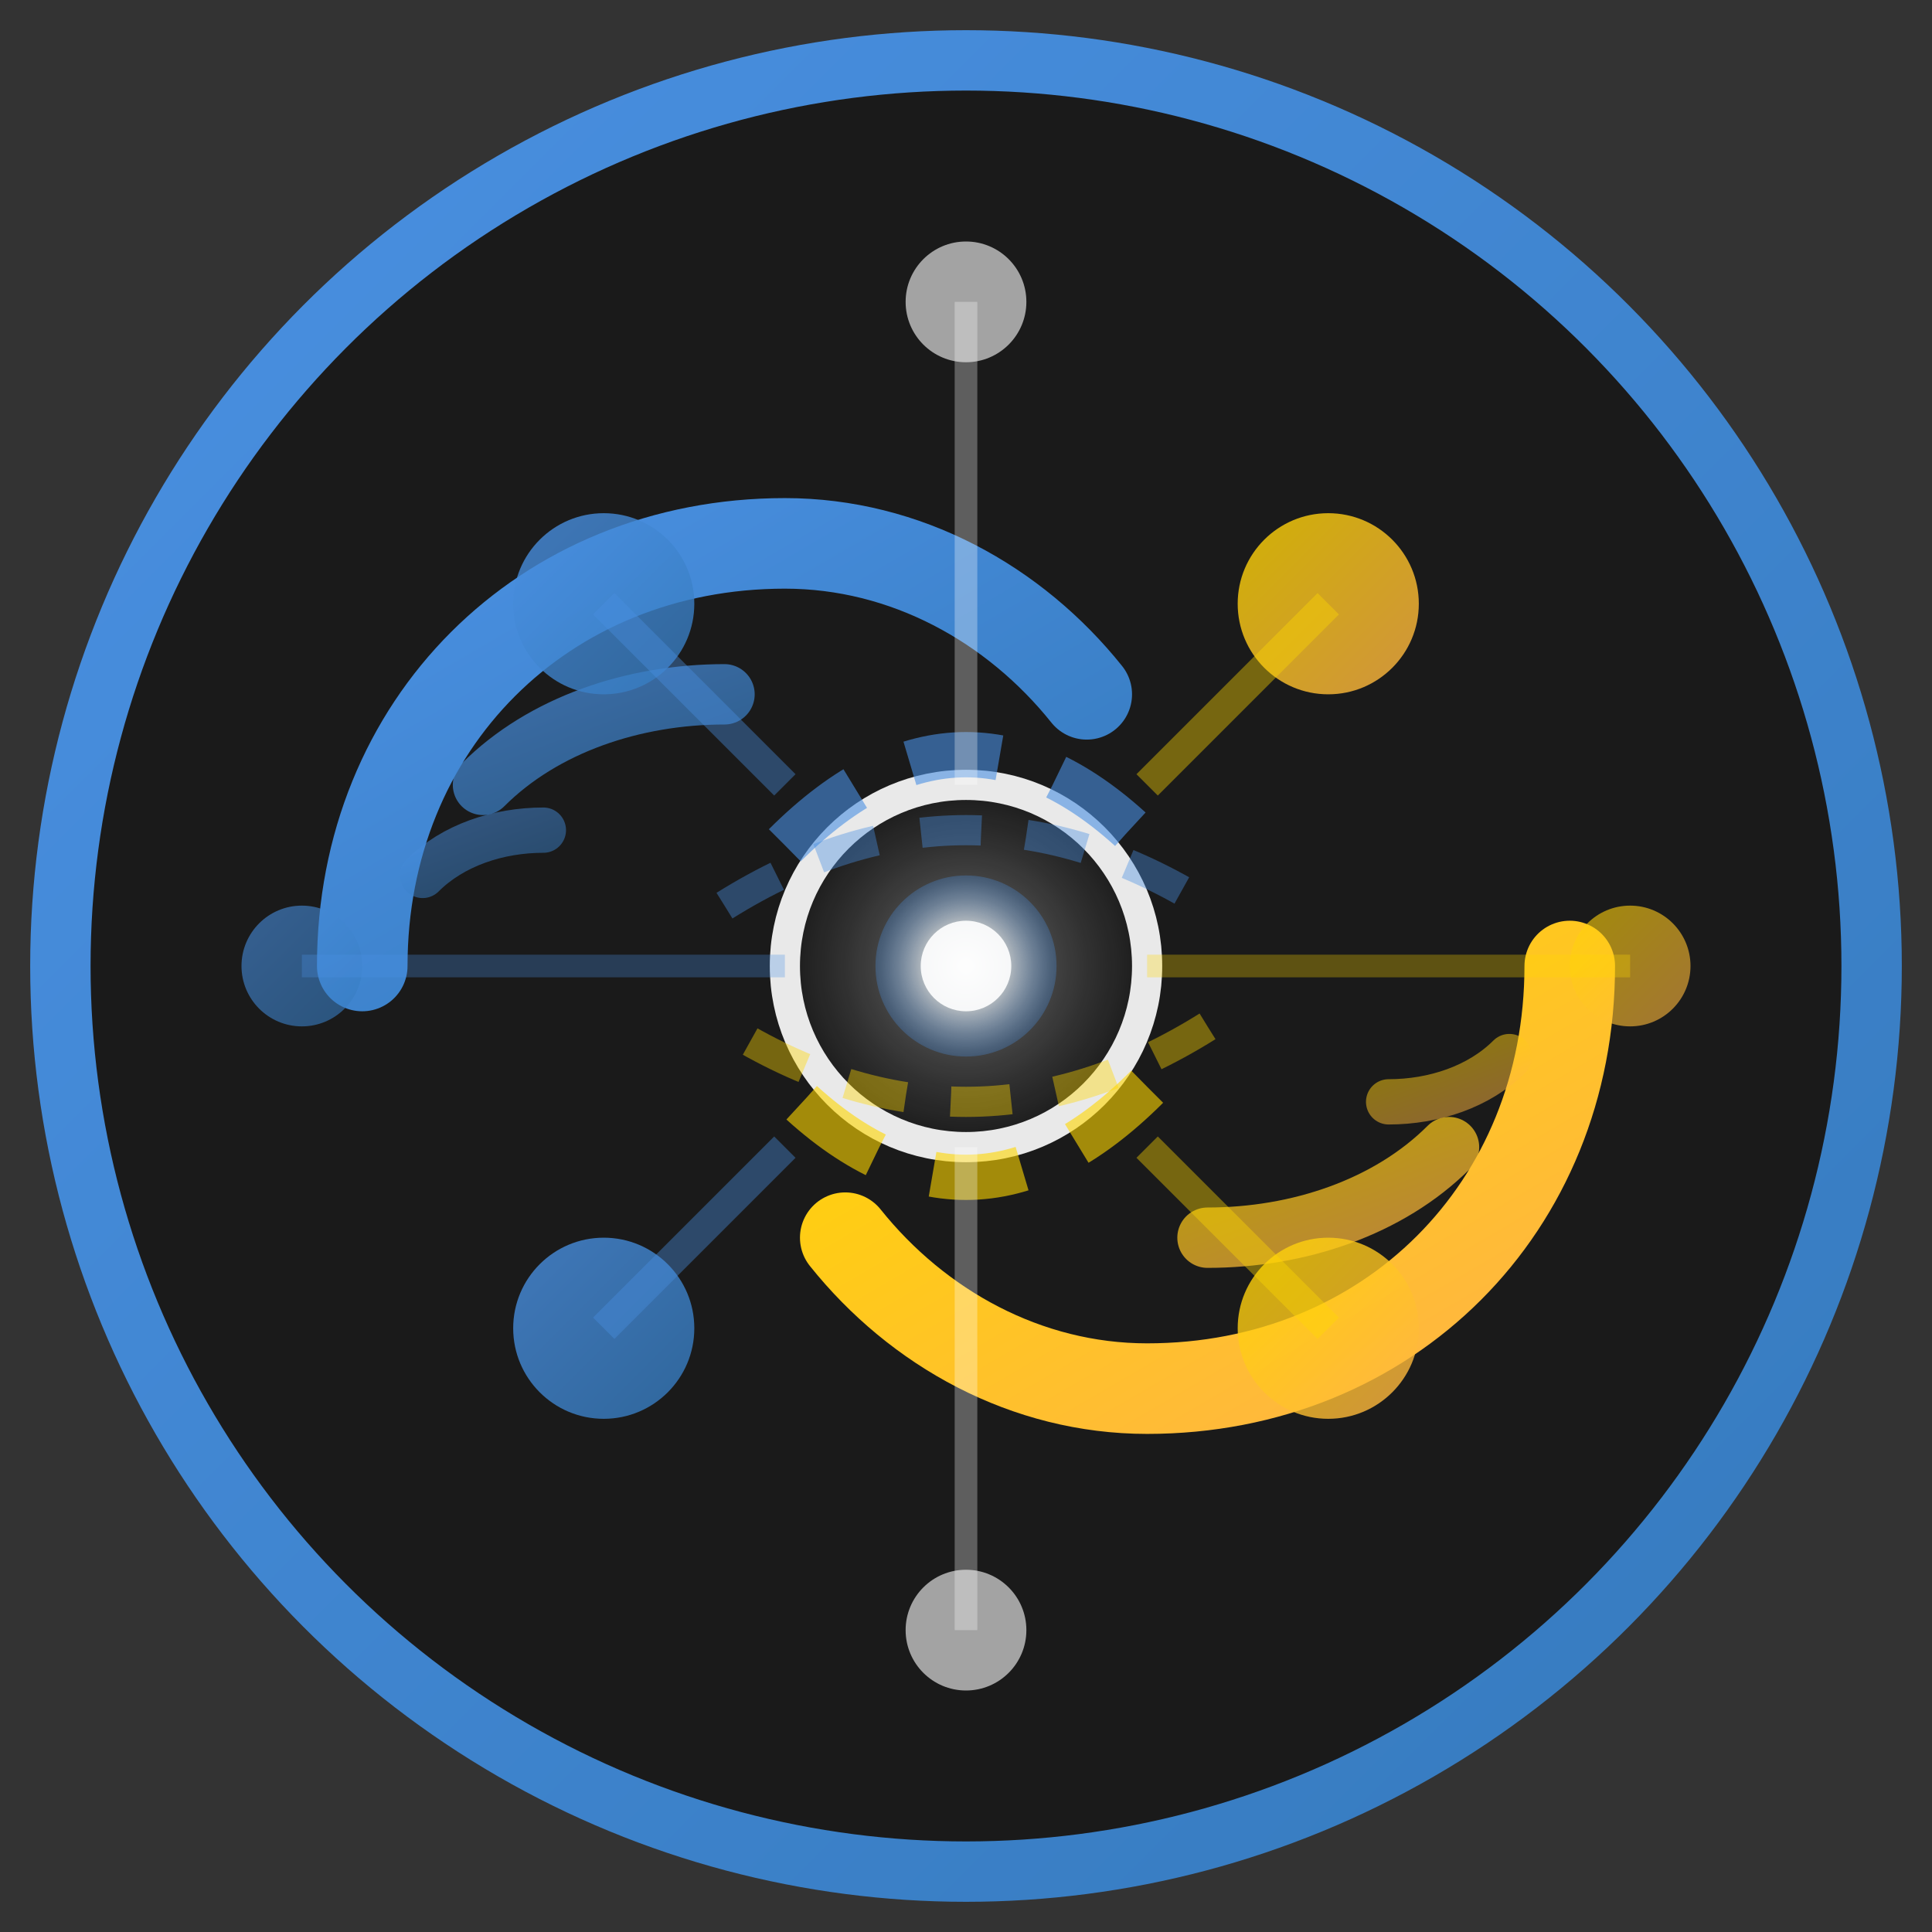<svg width="128" height="128" viewBox="0 0 128 128" fill="none" xmlns="http://www.w3.org/2000/svg">
  <rect x="0" y="0" width="128" height="128" fill="#333333" stroke="none"/>
  <!-- Gradient definitions -->
  <defs>
    <linearGradient id="humanGradient" x1="0%" y1="0%" x2="100%" y2="100%">
      <stop offset="0%" style="stop-color:#4a90e2;stop-opacity:1" />
      <stop offset="100%" style="stop-color:#357abd;stop-opacity:1" />
    </linearGradient>
    <linearGradient id="aiGradient" x1="0%" y1="0%" x2="100%" y2="100%">
      <stop offset="0%" style="stop-color:#ffd700;stop-opacity:1" />
      <stop offset="100%" style="stop-color:#ffb347;stop-opacity:1" />
    </linearGradient>
    <radialGradient id="synergyGlow" cx="50%" cy="50%" r="50%">
      <stop offset="0%" style="stop-color:#ffffff;stop-opacity:0.4" />
      <stop offset="70%" style="stop-color:#ffffff;stop-opacity:0.1" />
      <stop offset="100%" style="stop-color:#ffffff;stop-opacity:0" />
    </radialGradient>
    <radialGradient id="coreGlow" cx="50%" cy="50%" r="50%">
      <stop offset="0%" style="stop-color:#ffffff;stop-opacity:0.9" />
      <stop offset="50%" style="stop-color:#e6f3ff;stop-opacity:0.6" />
      <stop offset="100%" style="stop-color:#4a90e2;stop-opacity:0.3" />
    </radialGradient>
  </defs>
  
  <!-- Background circle with subtle gradient -->
  <circle cx="64" cy="64" r="60" fill="#1a1a1a" stroke="url(#humanGradient)" stroke-width="4"/>
  
  <!-- Human brain/consciousness representation (left side) -->
  <path d="M24 64c0-16 12-28 28-28 8 0 15.2 4 20 10" fill="none" stroke="url(#humanGradient)" stroke-width="6" stroke-linecap="round"/>
  <path d="M32 52c4-4 10-6 16-6" fill="none" stroke="url(#humanGradient)" stroke-width="4" stroke-linecap="round" opacity="0.7"/>
  <path d="M28 58c2-2 5-3 8-3" fill="none" stroke="url(#humanGradient)" stroke-width="3" stroke-linecap="round" opacity="0.5"/>
  
  <!-- AI neural network representation (right side) -->
  <path d="M104 64c0 16-12 28-28 28-8 0-15.2-4-20-10" fill="none" stroke="url(#aiGradient)" stroke-width="6" stroke-linecap="round"/>
  <path d="M96 76c-4 4-10 6-16 6" fill="none" stroke="url(#aiGradient)" stroke-width="4" stroke-linecap="round" opacity="0.7"/>
  <path d="M100 70c-2 2-5 3-8 3" fill="none" stroke="url(#aiGradient)" stroke-width="3" stroke-linecap="round" opacity="0.5"/>
  
  <!-- Central synergy core - the integration point -->
  <circle cx="64" cy="64" r="12" fill="url(#synergyGlow)" stroke="#ffffff" stroke-width="2" opacity="0.9"/>
  <circle cx="64" cy="64" r="6" fill="url(#coreGlow)"/>
  <circle cx="64" cy="64" r="3" fill="#ffffff" opacity="0.9"/>
  
  <!-- Data flow/connection lines showing continuous loop -->
  <path d="M52 56 Q64 44 76 56" fill="none" stroke="#4a90e2" stroke-width="3" opacity="0.6" stroke-dasharray="6,4"/>
  <path d="M76 72 Q64 84 52 72" fill="none" stroke="#ffd700" stroke-width="3" opacity="0.6" stroke-dasharray="6,4"/>
  
  <!-- Secondary flow lines for depth -->
  <path d="M48 60 Q64 50 80 60" fill="none" stroke="#4a90e2" stroke-width="2" opacity="0.4" stroke-dasharray="4,3"/>
  <path d="M80 68 Q64 78 48 68" fill="none" stroke="#ffd700" stroke-width="2" opacity="0.4" stroke-dasharray="4,3"/>
  
  <!-- Enhancement nodes - representing augmented capabilities -->
  <circle cx="40" cy="40" r="6" fill="url(#humanGradient)" opacity="0.8"/>
  <circle cx="88" cy="40" r="6" fill="url(#aiGradient)" opacity="0.8"/>
  <circle cx="40" cy="88" r="6" fill="url(#humanGradient)" opacity="0.8"/>
  <circle cx="88" cy="88" r="6" fill="url(#aiGradient)" opacity="0.8"/>
  
  <!-- Additional capability nodes -->
  <circle cx="20" cy="64" r="4" fill="url(#humanGradient)" opacity="0.6"/>
  <circle cx="108" cy="64" r="4" fill="url(#aiGradient)" opacity="0.6"/>
  <circle cx="64" cy="20" r="4" fill="#ffffff" opacity="0.6"/>
  <circle cx="64" cy="108" r="4" fill="#ffffff" opacity="0.6"/>
  
  <!-- Connection lines to enhancement nodes -->
  <line x1="52" y1="52" x2="40" y2="40" stroke="#4a90e2" stroke-width="2" opacity="0.4"/>
  <line x1="76" y1="52" x2="88" y2="40" stroke="#ffd700" stroke-width="2" opacity="0.4"/>
  <line x1="52" y1="76" x2="40" y2="88" stroke="#4a90e2" stroke-width="2" opacity="0.4"/>
  <line x1="76" y1="76" x2="88" y2="88" stroke="#ffd700" stroke-width="2" opacity="0.4"/>
  
  <!-- Subtle connections to edge nodes -->
  <line x1="52" y1="64" x2="20" y2="64" stroke="#4a90e2" stroke-width="1.5" opacity="0.3"/>
  <line x1="76" y1="64" x2="108" y2="64" stroke="#ffd700" stroke-width="1.5" opacity="0.3"/>
  <line x1="64" y1="52" x2="64" y2="20" stroke="#ffffff" stroke-width="1.5" opacity="0.3"/>
  <line x1="64" y1="76" x2="64" y2="108" stroke="#ffffff" stroke-width="1.5" opacity="0.3"/>
</svg>
